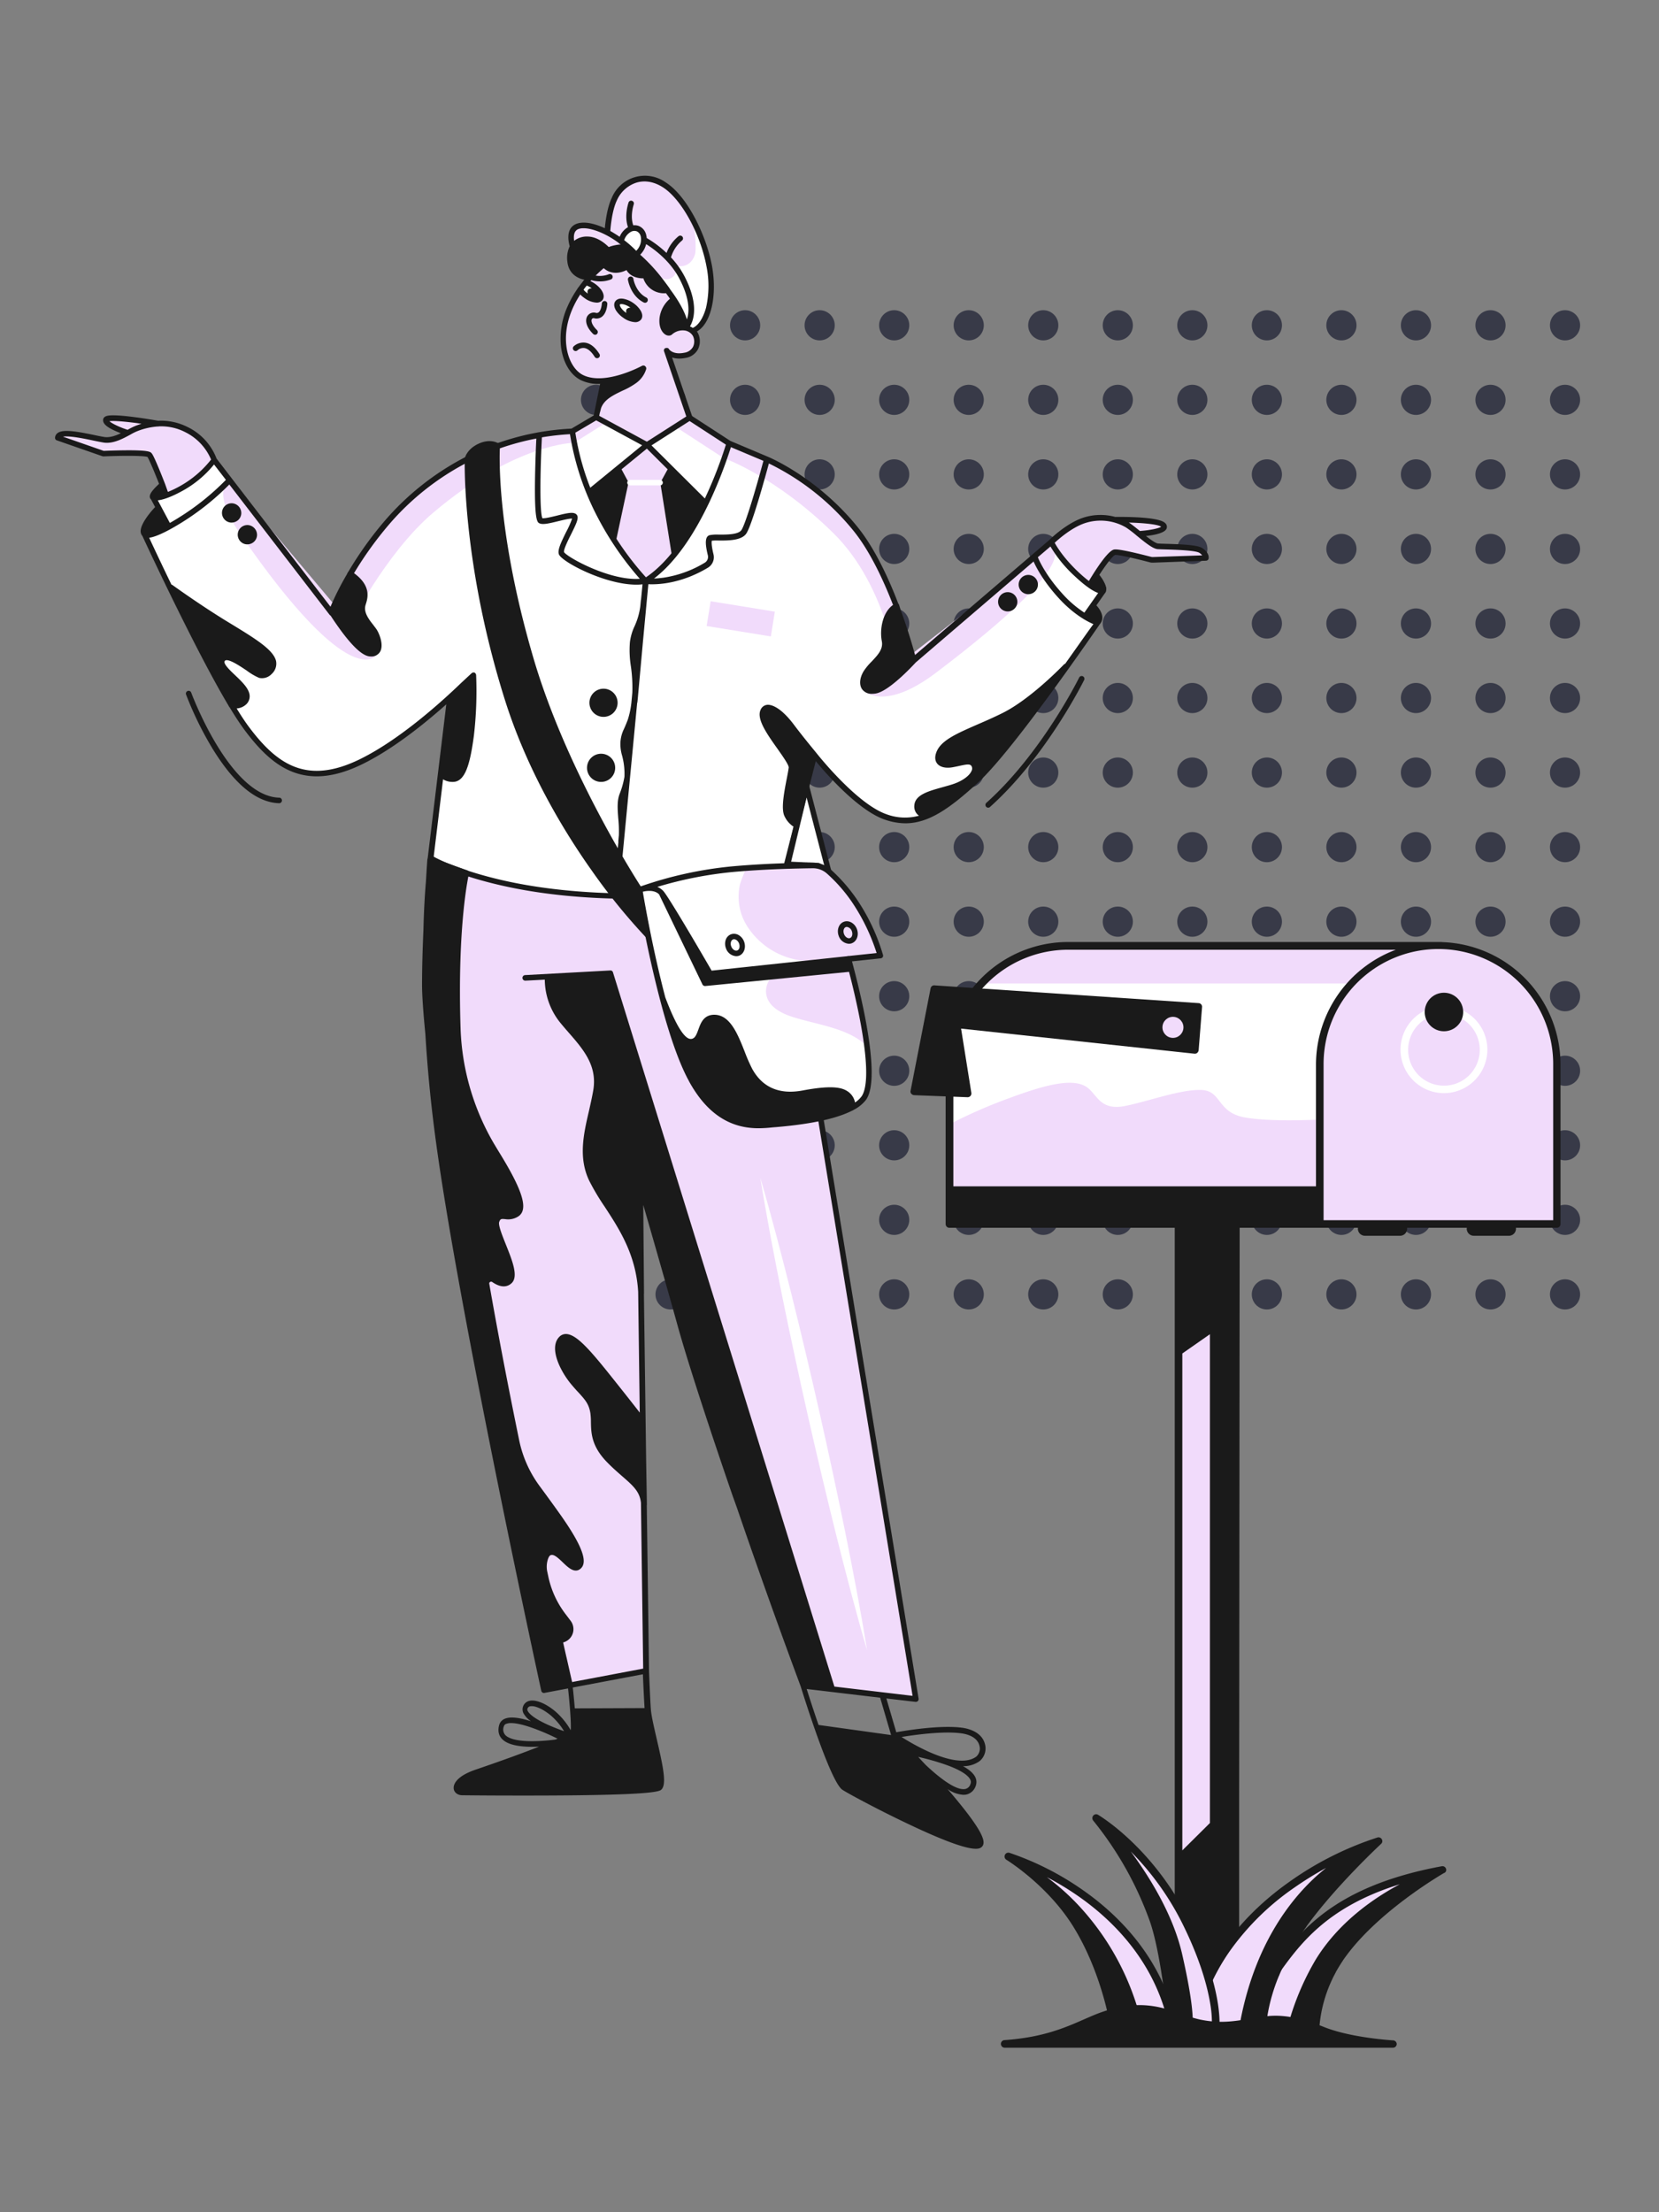 <?xml version="1.0" encoding="iso-8859-1" ?>
              <svg
                version="1.1"
                xmlns="http://www.w3.org/2000/svg"
                xmlns:xlink="http://www.w3.org/1999/xlink"
                viewBox="0 0 331.5 442"
                width="331.5"
                height="442"
              >
                <rect x="0" y="0" width="331.5" height="442" fill="#808080" stroke="none"/>
                <g transform="translate(116.085 61.98) scale(0.603 0.603)" ><defs>
    <clipPath id="clipPath_1cqBYalvjIMBcobuMKuVb">
    <rect x="0" y="0" width="331.1" height="331.1" />
    </clipPath></defs>  <g>  <g>   <g>    <g>     <g>      <circle cx="326.1" cy="5" r="5" fill="#383A48"/>     </g>    </g>   </g>   <g>    <g>     <g>      <circle cx="326.1" cy="29.7" r="5" fill="#383A48"/>     </g>    </g>   </g>   <g>    <g>     <g>      <circle cx="326.1" cy="54.4" r="5" fill="#383A48"/>     </g>    </g>   </g>   <g>    <g>     <g>      <circle cx="326.1" cy="79.1" r="5" fill="#383A48"/>     </g>    </g>   </g>   <g>    <g>     <g>      <circle cx="326.1" cy="103.8" r="5" fill="#383A48"/>     </g>    </g>   </g>   <g>    <g>     <g>      <circle cx="326.1" cy="128.5" r="5" fill="#383A48"/>     </g>    </g>   </g>   <g>    <g>     <g>      <circle cx="326.1" cy="153.2" r="5" fill="#383A48"/>     </g>    </g>   </g>   <g>    <g>     <g>      <circle cx="326.1" cy="177.9" r="5" fill="#383A48"/>     </g>    </g>   </g>   <g>    <g>     <g>      <circle cx="326.1" cy="202.6" r="5" fill="#383A48"/>     </g>    </g>   </g>   <g>    <g>     <g>      <circle cx="326.1" cy="227.3" r="5" fill="#383A48"/>     </g>    </g>   </g>   <g>    <g>     <g>      <circle cx="326.1" cy="252" r="5" fill="#383A48"/>     </g>    </g>   </g>   <g>    <g>     <g>      <circle cx="326.1" cy="276.7" r="5" fill="#383A48"/>     </g>    </g>   </g>   <g>    <g>     <g>      <circle cx="326.1" cy="301.4" r="5" fill="#383A48"/>     </g>    </g>   </g>   <g>    <g>     <g>      <circle cx="326.1" cy="326.1" r="5" fill="#383A48"/>     </g>    </g>   </g>   <g>    <g>     <g>      <circle cx="301.4" cy="5" r="5" fill="#383A48"/>     </g>    </g>   </g>   <g>    <g>     <g>      <circle cx="301.4" cy="29.7" r="5" fill="#383A48"/>     </g>    </g>   </g>   <g>    <g>     <g>      <circle cx="301.4" cy="54.4" r="5" fill="#383A48"/>     </g>    </g>   </g>   <g>    <g>     <g>      <circle cx="301.4" cy="79.1" r="5" fill="#383A48"/>     </g>    </g>   </g>   <g>    <g>     <g>      <circle cx="301.4" cy="103.8" r="5" fill="#383A48"/>     </g>    </g>   </g>   <g>    <g>     <g>      <circle cx="301.4" cy="128.5" r="5" fill="#383A48"/>     </g>    </g>   </g>   <g>    <g>     <g>      <circle cx="301.4" cy="153.2" r="5" fill="#383A48"/>     </g>    </g>   </g>   <g>    <g>     <g>      <circle cx="301.4" cy="177.9" r="5" fill="#383A48"/>     </g>    </g>   </g>   <g>    <g>     <g>      <circle cx="301.4" cy="202.6" r="5" fill="#383A48"/>     </g>    </g>   </g>   <g>    <g>     <g>      <circle cx="301.4" cy="227.3" r="5" fill="#383A48"/>     </g>    </g>   </g>   <g>    <g>     <g>      <circle cx="301.4" cy="252" r="5" fill="#383A48"/>     </g>    </g>   </g>   <g>    <g>     <g>      <circle cx="301.4" cy="276.7" r="5" fill="#383A48"/>     </g>    </g>   </g>   <g>    <g>     <g>      <circle cx="301.4" cy="301.4" r="5" fill="#383A48"/>     </g>    </g>   </g>   <g>    <g>     <g>      <circle cx="301.4" cy="326.1" r="5" fill="#383A48"/>     </g>    </g>   </g>   <g>    <g>     <g>      <circle cx="276.7" cy="5" r="5" fill="#383A48"/>     </g>    </g>   </g>   <g>    <g>     <g>      <circle cx="276.7" cy="29.7" r="5" fill="#383A48"/>     </g>    </g>   </g>   <g>    <g>     <g>      <circle cx="276.7" cy="54.4" r="5" fill="#383A48"/>     </g>    </g>   </g>   <g>    <g>     <g>      <circle cx="276.7" cy="79.1" r="5" fill="#383A48"/>     </g>    </g>   </g>   <g>    <g>     <g>      <circle cx="276.7" cy="103.8" r="5" fill="#383A48"/>     </g>    </g>   </g>   <g>    <g>     <g>      <circle cx="276.7" cy="128.5" r="5" fill="#383A48"/>     </g>    </g>   </g>   <g>    <g>     <g>      <circle cx="276.7" cy="153.2" r="5" fill="#383A48"/>     </g>    </g>   </g>   <g>    <g>     <g>      <circle cx="276.7" cy="177.9" r="5" fill="#383A48"/>     </g>    </g>   </g>   <g>    <g>     <g>      <circle cx="276.7" cy="202.6" r="5" fill="#383A48"/>     </g>    </g>   </g>   <g>    <g>     <g>      <circle cx="276.7" cy="227.3" r="5" fill="#383A48"/>     </g>    </g>   </g>   <g>    <g>     <g>      <circle cx="276.7" cy="252" r="5" fill="#383A48"/>     </g>    </g>   </g>   <g>    <g>     <g>      <circle cx="276.7" cy="276.7" r="5" fill="#383A48"/>     </g>    </g>   </g>   <g>    <g>     <g>      <circle cx="276.7" cy="301.4" r="5" fill="#383A48"/>     </g>    </g>   </g>   <g>    <g>     <g>      <circle cx="276.7" cy="326.1" r="5" fill="#383A48"/>     </g>    </g>   </g>   <g>    <g>     <g>      <circle cx="252" cy="5" r="5" fill="#383A48"/>     </g>    </g>   </g>   <g>    <g>     <g>      <circle cx="252" cy="29.7" r="5" fill="#383A48"/>     </g>    </g>   </g>   <g>    <g>     <g>      <circle cx="252" cy="54.4" r="5" fill="#383A48"/>     </g>    </g>   </g>   <g>    <g>     <g>      <circle cx="252" cy="79.1" r="5" fill="#383A48"/>     </g>    </g>   </g>   <g>    <g>     <g>      <circle cx="252" cy="103.8" r="5" fill="#383A48"/>     </g>    </g>   </g>   <g>    <g>     <g>      <circle cx="252" cy="128.5" r="5" fill="#383A48"/>     </g>    </g>   </g>   <g>    <g>     <g>      <circle cx="252" cy="153.2" r="5" fill="#383A48"/>     </g>    </g>   </g>   <g>    <g>     <g>      <circle cx="252" cy="177.9" r="5" fill="#383A48"/>     </g>    </g>   </g>   <g>    <g>     <g>      <circle cx="252" cy="202.6" r="5" fill="#383A48"/>     </g>    </g>   </g>   <g>    <g>     <g>      <circle cx="252" cy="227.3" r="5" fill="#383A48"/>     </g>    </g>   </g>   <g>    <g>     <g>      <circle cx="252" cy="252" r="5" fill="#383A48"/>     </g>    </g>   </g>   <g>    <g>     <g>      <circle cx="252" cy="276.7" r="5" fill="#383A48"/>     </g>    </g>   </g>   <g>    <g>     <g>      <circle cx="252" cy="301.4" r="5" fill="#383A48"/>     </g>    </g>   </g>   <g>    <g>     <g>      <circle cx="252" cy="326.1" r="5" fill="#383A48"/>     </g>    </g>   </g>   <g>    <g>     <g>      <circle cx="227.3" cy="5" r="5" fill="#383A48"/>     </g>    </g>   </g>   <g>    <g>     <g>      <circle cx="227.3" cy="29.7" r="5" fill="#383A48"/>     </g>    </g>   </g>   <g>    <g>     <g>      <circle cx="227.3" cy="54.4" r="5" fill="#383A48"/>     </g>    </g>   </g>   <g>    <g>     <g>      <circle cx="227.3" cy="79.1" r="5" fill="#383A48"/>     </g>    </g>   </g>   <g>    <g>     <g>      <circle cx="227.3" cy="103.8" r="5" fill="#383A48"/>     </g>    </g>   </g>   <g>    <g>     <g>      <circle cx="227.3" cy="128.5" r="5" fill="#383A48"/>     </g>    </g>   </g>   <g>    <g>     <g>      <circle cx="227.3" cy="153.2" r="5" fill="#383A48"/>     </g>    </g>   </g>   <g>    <g>     <g>      <circle cx="227.3" cy="177.9" r="5" fill="#383A48"/>     </g>    </g>   </g>   <g>    <g>     <g>      <circle cx="227.3" cy="202.6" r="5" fill="#383A48"/>     </g>    </g>   </g>   <g>    <g>     <g>      <circle cx="227.3" cy="227.3" r="5" fill="#383A48"/>     </g>    </g>   </g>   <g>    <g>     <g>      <circle cx="227.3" cy="252" r="5" fill="#383A48"/>     </g>    </g>   </g>   <g>    <g>     <g>      <circle cx="227.3" cy="276.7" r="5" fill="#383A48"/>     </g>    </g>   </g>   <g>    <g>     <g>      <circle cx="227.3" cy="301.4" r="5" fill="#383A48"/>     </g>    </g>   </g>   <g>    <g>     <g>      <circle cx="227.3" cy="326.1" r="5" fill="#383A48"/>     </g>    </g>   </g>   <g>    <g>     <g>      <circle cx="202.6" cy="5" r="5" fill="#383A48"/>     </g>    </g>   </g>   <g>    <g>     <g>      <circle cx="202.6" cy="29.7" r="5" fill="#383A48"/>     </g>    </g>   </g>   <g>    <g>     <g>      <circle cx="202.6" cy="54.4" r="5" fill="#383A48"/>     </g>    </g>   </g>   <g>    <g>     <g>      <circle cx="202.6" cy="79.1" r="5" fill="#383A48"/>     </g>    </g>   </g>   <g>    <g>     <g>      <circle cx="202.6" cy="103.8" r="5" fill="#383A48"/>     </g>    </g>   </g>   <g>    <g>     <g>      <circle cx="202.6" cy="128.5" r="5" fill="#383A48"/>     </g>    </g>   </g>   <g>    <g>     <g>      <circle cx="202.6" cy="153.2" r="5" fill="#383A48"/>     </g>    </g>   </g>   <g>    <g>     <g>      <circle cx="202.6" cy="177.9" r="5" fill="#383A48"/>     </g>    </g>   </g>   <g>    <g>     <g>      <circle cx="202.6" cy="202.6" r="5" fill="#383A48"/>     </g>    </g>   </g>   <g>    <g>     <g>      <circle cx="202.6" cy="227.3" r="5" fill="#383A48"/>     </g>    </g>   </g>   <g>    <g>     <g>      <circle cx="202.6" cy="252" r="5" fill="#383A48"/>     </g>    </g>   </g>   <g>    <g>     <g>      <circle cx="202.6" cy="276.7" r="5" fill="#383A48"/>     </g>    </g>   </g>   <g>    <g>     <g>      <circle cx="202.6" cy="301.4" r="5" fill="#383A48"/>     </g>    </g>   </g>   <g>    <g>     <g>      <circle cx="202.6" cy="326.1" r="5" fill="#383A48"/>     </g>    </g>   </g>   <g>    <g>     <g>      <circle cx="177.9" cy="5" r="5" fill="#383A48"/>     </g>    </g>   </g>   <g>    <g>     <g>      <circle cx="177.9" cy="29.7" r="5" fill="#383A48"/>     </g>    </g>   </g>   <g>    <g>     <g>      <circle cx="177.9" cy="54.4" r="5" fill="#383A48"/>     </g>    </g>   </g>   <g>    <g>     <g>      <circle cx="177.9" cy="79.1" r="5" fill="#383A48"/>     </g>    </g>   </g>   <g>    <g>     <g>      <circle cx="177.9" cy="103.8" r="5" fill="#383A48"/>     </g>    </g>   </g>   <g>    <g>     <g>      <circle cx="177.9" cy="128.5" r="5" fill="#383A48"/>     </g>    </g>   </g>   <g>    <g>     <g>      <circle cx="177.9" cy="153.2" r="5" fill="#383A48"/>     </g>    </g>   </g>   <g>    <g>     <g>      <circle cx="177.9" cy="177.9" r="5" fill="#383A48"/>     </g>    </g>   </g>   <g>    <g>     <g>      <circle cx="177.9" cy="202.6" r="5" fill="#383A48"/>     </g>    </g>   </g>   <g>    <g>     <g>      <circle cx="177.9" cy="227.3" r="5" fill="#383A48"/>     </g>    </g>   </g>   <g>    <g>     <g>      <circle cx="177.9" cy="252" r="5" fill="#383A48"/>     </g>    </g>   </g>   <g>    <g>     <g>      <circle cx="177.9" cy="276.7" r="5" fill="#383A48"/>     </g>    </g>   </g>   <g>    <g>     <g>      <circle cx="177.9" cy="301.4" r="5" fill="#383A48"/>     </g>    </g>   </g>   <g>    <g>     <g>      <circle cx="177.9" cy="326.1" r="5" fill="#383A48"/>     </g>    </g>   </g>   <g>    <g>     <g>      <circle cx="153.2" cy="5" r="5" fill="#383A48"/>     </g>    </g>   </g>   <g>    <g>     <g>      <circle cx="153.2" cy="29.7" r="5" fill="#383A48"/>     </g>    </g>   </g>   <g>    <g>     <g>      <circle cx="153.2" cy="54.4" r="5" fill="#383A48"/>     </g>    </g>   </g>   <g>    <g>     <g>      <circle cx="153.2" cy="79.1" r="5" fill="#383A48"/>     </g>    </g>   </g>   <g>    <g>     <g>      <circle cx="153.2" cy="103.8" r="5" fill="#383A48"/>     </g>    </g>   </g>   <g>    <g>     <g>      <circle cx="153.2" cy="128.5" r="5" fill="#383A48"/>     </g>    </g>   </g>   <g>    <g>     <g>      <circle cx="153.2" cy="153.2" r="5" fill="#383A48"/>     </g>    </g>   </g>   <g>    <g>     <g>      <circle cx="153.2" cy="177.9" r="5" fill="#383A48"/>     </g>    </g>   </g>   <g>    <g>     <g>      <circle cx="153.2" cy="202.6" r="5" fill="#383A48"/>     </g>    </g>   </g>   <g>    <g>     <g>      <circle cx="153.2" cy="227.3" r="5" fill="#383A48"/>     </g>    </g>   </g>   <g>    <g>     <g>      <circle cx="153.2" cy="252" r="5" fill="#383A48"/>     </g>    </g>   </g>   <g>    <g>     <g>      <circle cx="153.2" cy="276.7" r="5" fill="#383A48"/>     </g>    </g>   </g>   <g>    <g>     <g>      <circle cx="153.2" cy="301.4" r="5" fill="#383A48"/>     </g>    </g>   </g>   <g>    <g>     <g>      <circle cx="153.2" cy="326.1" r="5" fill="#383A48"/>     </g>    </g>   </g>   <g>    <g>     <g>      <circle cx="128.5" cy="5" r="5" fill="#383A48"/>     </g>    </g>   </g>   <g>    <g>     <g>      <circle cx="128.5" cy="29.7" r="5" fill="#383A48"/>     </g>    </g>   </g>   <g>    <g>     <g>      <circle cx="128.5" cy="54.4" r="5" fill="#383A48"/>     </g>    </g>   </g>   <g>    <g>     <g>      <circle cx="128.5" cy="79.1" r="5" fill="#383A48"/>     </g>    </g>   </g>   <g>    <g>     <g>      <circle cx="128.5" cy="103.8" r="5" fill="#383A48"/>     </g>    </g>   </g>   <g>    <g>     <g>      <circle cx="128.5" cy="128.5" r="5" fill="#383A48"/>     </g>    </g>   </g>   <g>    <g>     <g>      <circle cx="128.5" cy="153.2" r="5" fill="#383A48"/>     </g>    </g>   </g>   <g>    <g>     <g>      <circle cx="128.5" cy="177.9" r="5" fill="#383A48"/>     </g>    </g>   </g>   <g>    <g>     <g>      <circle cx="128.5" cy="202.6" r="5" fill="#383A48"/>     </g>    </g>   </g>   <g>    <g>     <g>      <circle cx="128.5" cy="227.3" r="5" fill="#383A48"/>     </g>    </g>   </g>   <g>    <g>     <g>      <circle cx="128.5" cy="252" r="5" fill="#383A48"/>     </g>    </g>   </g>   <g>    <g>     <g>      <circle cx="128.5" cy="276.7" r="5" fill="#383A48"/>     </g>    </g>   </g>   <g>    <g>     <g>      <circle cx="128.5" cy="301.4" r="5" fill="#383A48"/>     </g>    </g>   </g>   <g>    <g>     <g>      <circle cx="128.5" cy="326.1" r="5" fill="#383A48"/>     </g>    </g>   </g>   <g>    <g>     <g>      <circle cx="103.8" cy="5" r="5" fill="#383A48"/>     </g>    </g>   </g>   <g>    <g>     <g>      <circle cx="103.8" cy="29.7" r="5" fill="#383A48"/>     </g>    </g>   </g>   <g>    <g>     <g>      <circle cx="103.8" cy="54.4" r="5" fill="#383A48"/>     </g>    </g>   </g>   <g>    <g>     <g>      <circle cx="103.8" cy="79.1" r="5" fill="#383A48"/>     </g>    </g>   </g>   <g>    <g>     <g>      <circle cx="103.8" cy="103.8" r="5" fill="#383A48"/>     </g>    </g>   </g>   <g>    <g>     <g>      <circle cx="103.8" cy="128.5" r="5" fill="#383A48"/>     </g>    </g>   </g>   <g>    <g>     <g>      <circle cx="103.8" cy="153.2" r="5" fill="#383A48"/>     </g>    </g>   </g>   <g>    <g>     <g>      <circle cx="103.8" cy="177.9" r="5" fill="#383A48"/>     </g>    </g>   </g>   <g>    <g>     <g>      <circle cx="103.8" cy="202.6" r="5" fill="#383A48"/>     </g>    </g>   </g>   <g>    <g>     <g>      <circle cx="103.8" cy="227.3" r="5" fill="#383A48"/>     </g>    </g>   </g>   <g>    <g>     <g>      <circle cx="103.8" cy="252" r="5" fill="#383A48"/>     </g>    </g>   </g>   <g>    <g>     <g>      <circle cx="103.8" cy="276.7" r="5" fill="#383A48"/>     </g>    </g>   </g>   <g>    <g>     <g>      <circle cx="103.8" cy="301.4" r="5" fill="#383A48"/>     </g>    </g>   </g>   <g>    <g>     <g>      <circle cx="103.8" cy="326.1" r="5" fill="#383A48"/>     </g>    </g>   </g>   <g>    <g>     <g>      <circle cx="79.1" cy="5" r="5" fill="#383A48"/>     </g>    </g>   </g>   <g>    <g>     <g>      <circle cx="79.1" cy="29.7" r="5" fill="#383A48"/>     </g>    </g>   </g>   <g>    <g>     <g>      <circle cx="79.1" cy="54.4" r="5" fill="#383A48"/>     </g>    </g>   </g>   <g>    <g>     <g>      <circle cx="79.1" cy="79.1" r="5" fill="#383A48"/>     </g>    </g>   </g>   <g>    <g>     <g>      <circle cx="79.1" cy="103.8" r="5" fill="#383A48"/>     </g>    </g>   </g>   <g>    <g>     <g>      <circle cx="79.1" cy="128.5" r="5" fill="#383A48"/>     </g>    </g>   </g>   <g>    <g>     <g>      <circle cx="79.1" cy="153.2" r="5" fill="#383A48"/>     </g>    </g>   </g>   <g>    <g>     <g>      <circle cx="79.1" cy="177.9" r="5" fill="#383A48"/>     </g>    </g>   </g>   <g>    <g>     <g>      <circle cx="79.1" cy="202.6" r="5" fill="#383A48"/>     </g>    </g>   </g>   <g>    <g>     <g>      <circle cx="79.1" cy="227.3" r="5" fill="#383A48"/>     </g>    </g>   </g>   <g>    <g>     <g>      <circle cx="79.1" cy="252" r="5" fill="#383A48"/>     </g>    </g>   </g>   <g>    <g>     <g>      <circle cx="79.1" cy="276.7" r="5" fill="#383A48"/>     </g>    </g>   </g>   <g>    <g>     <g>      <circle cx="79.1" cy="301.4" r="5" fill="#383A48"/>     </g>    </g>   </g>   <g>    <g>     <g>      <circle cx="79.1" cy="326.1" r="5" fill="#383A48"/>     </g>    </g>   </g>   <g>    <g>     <g>      <circle cx="54.4" cy="5" r="5" fill="#383A48"/>     </g>    </g>   </g>   <g>    <g>     <g>      <circle cx="54.4" cy="29.7" r="5" fill="#383A48"/>     </g>    </g>   </g>   <g>    <g>     <g>      <circle cx="54.4" cy="54.4" r="5" fill="#383A48"/>     </g>    </g>   </g>   <g>    <g>     <g>      <circle cx="54.4" cy="79.1" r="5" fill="#383A48"/>     </g>    </g>   </g>   <g>    <g>     <g>      <circle cx="54.4" cy="103.8" r="5" fill="#383A48"/>     </g>    </g>   </g>   <g>    <g>     <g>      <circle cx="54.4" cy="128.5" r="5" fill="#383A48"/>     </g>    </g>   </g>   <g>    <g>     <g>      <circle cx="54.4" cy="153.2" r="5" fill="#383A48"/>     </g>    </g>   </g>   <g>    <g>     <g>      <circle cx="54.4" cy="177.9" r="5" fill="#383A48"/>     </g>    </g>   </g>   <g>    <g>     <g>      <circle cx="54.4" cy="202.6" r="5" fill="#383A48"/>     </g>    </g>   </g>   <g>    <g>     <g>      <circle cx="54.4" cy="227.3" r="5" fill="#383A48"/>     </g>    </g>   </g>   <g>    <g>     <g>      <circle cx="54.4" cy="252" r="5" fill="#383A48"/>     </g>    </g>   </g>   <g>    <g>     <g>      <circle cx="54.4" cy="276.7" r="5" fill="#383A48"/>     </g>    </g>   </g>   <g>    <g>     <g>      <circle cx="54.4" cy="301.4" r="5" fill="#383A48"/>     </g>    </g>   </g>   <g>    <g>     <g>      <circle cx="54.4" cy="326.1" r="5" fill="#383A48"/>     </g>    </g>   </g>   <g>    <g>     <g>      <circle cx="29.7" cy="5" r="5" fill="#383A48"/>     </g>    </g>   </g>   <g>    <g>     <g>      <circle cx="29.7" cy="29.7" r="5" fill="#383A48"/>     </g>    </g>   </g>   <g>    <g>     <g>      <circle cx="29.7" cy="54.4" r="5" fill="#383A48"/>     </g>    </g>   </g>   <g>    <g>     <g>      <circle cx="29.7" cy="79.1" r="5" fill="#383A48"/>     </g>    </g>   </g>   <g>    <g>     <g>      <circle cx="29.7" cy="103.8" r="5" fill="#383A48"/>     </g>    </g>   </g>   <g>    <g>     <g>      <circle cx="29.7" cy="128.5" r="5" fill="#383A48"/>     </g>    </g>   </g>   <g>    <g>     <g>      <circle cx="29.7" cy="153.2" r="5" fill="#383A48"/>     </g>    </g>   </g>   <g>    <g>     <g>      <circle cx="29.7" cy="177.9" r="5" fill="#383A48"/>     </g>    </g>   </g>   <g>    <g>     <g>      <circle cx="29.7" cy="202.6" r="5" fill="#383A48"/>     </g>    </g>   </g>   <g>    <g>     <g>      <circle cx="29.7" cy="227.3" r="5" fill="#383A48"/>     </g>    </g>   </g>   <g>    <g>     <g>      <circle cx="29.7" cy="252" r="5" fill="#383A48"/>     </g>    </g>   </g>   <g>    <g>     <g>      <circle cx="29.7" cy="276.7" r="5" fill="#383A48"/>     </g>    </g>   </g>   <g>    <g>     <g>      <circle cx="29.7" cy="301.4" r="5" fill="#383A48"/>     </g>    </g>   </g>   <g>    <g>     <g>      <circle cx="29.7" cy="326.1" r="5" fill="#383A48"/>     </g>    </g>   </g>   <g>    <g>     <g>      <circle cx="5" cy="5" r="5" fill="#383A48"/>     </g>    </g>   </g>   <g>    <g>     <g>      <circle cx="5" cy="29.7" r="5" fill="#383A48"/>     </g>    </g>   </g>   <g>    <g>     <g>      <circle cx="5" cy="54.4" r="5" fill="#383A48"/>     </g>    </g>   </g>   <g>    <g>     <g>      <circle cx="5" cy="79.1" r="5" fill="#383A48"/>     </g>    </g>   </g>   <g>    <g>     <g>      <circle cx="5" cy="103.8" r="5" fill="#383A48"/>     </g>    </g>   </g>   <g>    <g>     <g>      <circle cx="5" cy="128.5" r="5" fill="#383A48"/>     </g>    </g>   </g>   <g>    <g>     <g>      <circle cx="5" cy="153.2" r="5" fill="#383A48"/>     </g>    </g>   </g>   <g>    <g>     <g>      <circle cx="5" cy="177.9" r="5" fill="#383A48"/>     </g>    </g>   </g>   <g>    <g>     <g>      <circle cx="5" cy="202.6" r="5" fill="#383A48"/>     </g>    </g>   </g>   <g>    <g>     <g>      <circle cx="5" cy="227.3" r="5" fill="#383A48"/>     </g>    </g>   </g>   <g>    <g>     <g>      <circle cx="5" cy="252" r="5" fill="#383A48"/>     </g>    </g>   </g>   <g>    <g>     <g>      <circle cx="5" cy="276.7" r="5" fill="#383A48"/>     </g>    </g>   </g>   <g>    <g>     <g>      <circle cx="5" cy="301.4" r="5" fill="#383A48"/>     </g>    </g>   </g>   <g>    <g>     <g>      <circle cx="5" cy="326.1" r="5" fill="#383A48"/>     </g>    </g>   </g>  </g> </g> </g><g transform="translate(11 35.128) scale(0.426 0.426)" ><defs>
    <clipPath id="clipPath_GAxbp4olMj5EM7sny5jes">
    <rect x="0" y="0" width="541.127" height="784.62" />
    </clipPath></defs><title>postman</title><g id="Layer_2GAxbp4olMj5EM7sny5jes" data-name="Layer 2"><g id="postmanGAxbp4olMj5EM7sny5jes"><path d="M253.352,44.346c-1.173.7-14.861,14.6-14.861,27.812S241.272,94.885,249.4,95.8l8.126.912-3.259,15.775L277.471,125.7l20.163-12.081L287.205,82.978s5.779,2.086,9.256.7,5.345-6.736,3.259-10-10-2.086-10-2.086l.218-13.906-12.3-13.472s-15.557-6.735-16.469-6.474-5.563,1.607-5.563,1.607Z" fill="rgb(241,219,251)"/><path d="M74.053,132.909S69.664,121.524,61.972,119a78.169,78.169,0,0,0-15.992-3.259s-19.946-4.389-20.859-1.868c-.912,2.563,8.822,6.735,8.822,6.735s-5.78,3.259-7.648,3c-1.869-.218-22.25-5.345-23.206-2.3-.913,3,19.729,9.038,19.729,9.038s20.424-.912,21.337.218c.913,1.173,7.17,19.033,7.866,19.033s10.212-3.954,13.471-6.735C68.708,140.123,74.053,132.909,74.053,132.909Z" fill="rgb(241,219,251)"/><path d="M466.939,171.672s6.736,10.69,10.69,14.384a41.665,41.665,0,0,0,7.866,5.78s10.429-15.558,12.515-15.3c2.086.217,17.165,3.955,17.165,3.955l23.9-1.391s-.913-4.389-5.084-5.084-16.948-.7-16.948-.7l-8.126-5.345s12.3-1.608,11.124-3.693-13.688-2.564-19.729-2.782c0,0-11.385-2.781-15.079-.912C481.584,162.372,466.939,171.672,466.939,171.672Z" fill="rgb(241,219,251)"/><path d="M105.124,294.262h0c-10.6-.305-21.163-9.039-31.462-25.944a159.363,159.363,0,0,1-12.211-25.03,1.292,1.292,0,1,1,2.433-.869c.174.478,18.078,48.583,41.24,49.235a1.3,1.3,0,0,1,0,2.608Z" fill="#1a1a1a"/><path d="M437.693,296.347a1.232,1.232,0,0,1-.956-.434,1.3,1.3,0,0,1,.087-1.825c25.943-23.206,43.369-58.405,43.543-58.753a1.3,1.3,0,0,1,2.347,1.13c-.174.348-17.817,35.982-44.152,59.535A1.114,1.114,0,0,1,437.693,296.347Z" fill="#1a1a1a"/><path d="M275.6,1.194c5.084-.3,14.992,4.041,20.25,13.124s11.734,24.9,11.907,35.416-3.563,21.033-8.213,22.9l-5.562-3.259S293.81,58.686,279.47,43.39c-14.384-15.3-14.993-8.648-14.993-8.648l-8.517-.608s-13.906-.783-13.472-1.391c.478-.608-2.781-9.126,4.172-9.43a24.1,24.1,0,0,1,12.689,3.39s-.912-13.6,4.954-19.642S275.6,1.194,275.6,1.194Z" fill="rgb(241,219,251)"/><path d="M268.823,25.66a6.1,6.1,0,0,1,4.65-.739,4.8,4.8,0,0,1,2.824,4,12.508,12.508,0,0,1-.652,5.041,4.166,4.166,0,0,1-1.39,2.52A3.115,3.115,0,0,1,270.648,36C267.3,33.221,263.608,28.4,268.823,25.66Z" fill="#fff"/><path d="M252.44,51.6a10.288,10.288,0,0,0-3.433-1.651l-2.651,3.65a10.416,10.416,0,0,0,2.781,2.738c2.782,1.912,5.736,2.433,6.649,1.13S255.221,53.515,252.44,51.6Z" fill="#fff"/><path d="M253.179,50.56a13.193,13.193,0,0,0-3.868-1.869,1.308,1.308,0,1,0-.695,2.521,10.312,10.312,0,0,1,3.042,1.477c.043.044.087.044.13.087a2.121,2.121,0,0,0-1.782.7,1.944,1.944,0,0,0-.087,1.781.042.042,0,0,1-.043-.043,9.451,9.451,0,0,1-2.477-2.434,1.314,1.314,0,0,0-2.173,1.478,11.744,11.744,0,0,0,3.129,3.085,10.425,10.425,0,0,0,5.606,2.13,3.392,3.392,0,0,0,2.868-1.261C258.22,56.253,256.7,53.037,253.179,50.56Z" fill="#1a1a1a"/><path d="M300.024,20.184c3.477,7.822,6.3,14.6,7.605,23.032,1.3,8.474.652,17.426-3.3,25.031a8.7,8.7,0,0,1-2.346,3.085,3.576,3.576,0,0,1-3.694.478,6.071,6.071,0,0,1-1.825-1.955c-4.606-7.04-9.213-14.124-12.081-21.989a4.744,4.744,0,0,0,6.866-5.65c6.866,1.391,9-4.649,9.126-6.518.391-7.127-.695-12.124-2.26-18.382Z" fill="#fff"/><path d="M316.711,126.13s27.2,8.822,45.151,25.031c17.948,16.252,35.721,50.1,40.067,74.049l1.39,1.564L467.2,171.889s2,5.737,10.82,14.21c3.651,3.52,13.124,9.43,13.124,9.43s-4.085,6.215-7.127,10.343c-1.781,2.434,4.476,3.085,4.476,3.085l-25.682,37.59s-27.378,35.112-34.331,40.675-25.378,19.946-40.674,12.689-32.158-28.768-32.158-28.768l-12.428,54.1-2.434,6.431,17.6,109.509L403.71,714.4l-16.382-2.173-36.677-4.128-31.984-89.563s-18.556-53.495-25.987-80.394-19.772-69.269-19.772-69.269l1.564,61.838,2.477,170.435L241.1,707.268l-12.081,2.477L210.2,619.53,186.387,496.158s-13.3-92.778-13.3-116.592S175.87,319.9,175.87,319.9l9.6-74.832s-38.328,33.722-57.84,34.635c-19.468.912-28.464-4.042-50.713-40.805a439.071,439.071,0,0,1-34.33-70.53,48.517,48.517,0,0,0,11.3-3.824l-6.736-13.3,16.253-7.171,11.038-10.69,56.015,71.746s7.431-21.337,29.984-47.628,57.84-36.807,82.263-37.111l11.429-7.127,23.2,12.689,20.425-12.08Z" fill="#fff"/><path d="M277.688,126.217l-27.16,22.163s7.17,18.077,11.82,23.422,14.6,18.165,14.6,18.165,10.212-7.257,16.687-16.991a192.092,192.092,0,0,0,11.3-19.642Z" fill="#1a1a1a"/><path d="M340.873,331.721s-8.3.869-25.509,3.129C224.976,346.583,175.87,319.9,175.87,319.9s-2.781,35.894-2.781,59.665c0,23.814,13.3,116.592,13.3,116.592L210.2,619.53l18.86,90.3,12.08-2.477,35.852-6.127-2.477-170.435-1.565-61.838s12.385,42.37,19.773,69.269c7.431,26.9,25.986,80.394,25.986,80.394l31.984,89.563,36.677,4.128,16.383,2.173L358.429,441.273Z" fill="rgb(241,219,251)"/><path d="M330.791,469.868c5.3,18.208,10.082,36.546,14.688,54.928q6.844,27.573,13.124,55.32,6.258,27.7,11.95,55.58c3.738,18.556,7.345,37.2,10.343,55.928-5.3-18.208-10.082-36.547-14.688-54.929q-6.845-27.573-13.124-55.319-6.258-27.7-11.95-55.581C337.4,507.2,333.833,488.6,330.791,469.868Z" fill="#fff"/><path d="M81.831,142.687s-9.343,4.432,5.128,25.422c52.234,75.83,63.837,56.579,63.837,56.579Z" fill="rgb(241,219,251)"/><path d="M379.505,241.636s9.517,9.734,33.635-8.517c73.4-55.58,53.5-59.144,53.5-59.144Z" fill="rgb(241,219,251)"/><path d="M316.19,125.522l-2.564,6.866s24.292,8.43,51.5,35.243c25.944,25.6,30.289,66.574,30.289,66.574l7.257-7.126s-11.3-42.37-27.377-61.708C359.255,146.076,332.486,130,316.19,125.522Z" fill="rgb(241,219,251)"/><polygon points="291.855 118.221 313.626 132.388 316.711 126.13 297.634 113.658 291.855 118.221" fill="rgb(241,219,251)"/><polygon points="243.445 125.218 258.22 115.918 254.265 112.528 242.662 119.786 243.445 125.218" fill="rgb(241,219,251)"/><path d="M137.5,211.956s17.469-34.982,39.892-53.973c38.5-32.635,66.01-32.765,66.01-32.765l-.782-4.781s-38.85.218-65.575,21.946c-8.344,6.822-41.762,39.892-47.324,61.838Z" fill="rgb(241,219,251)"/><polygon points="283.902 143.947 288.465 135.604 277.775 124.392 264.695 135.777 268.997 143.773 262.609 173.628 276.819 191.923 289.638 180.146 283.902 143.947" fill="rgb(241,219,251)"/><polygon points="352.432 286.179 362.862 326.202 357.995 323.594 343.611 322.899 352.432 286.179" fill="#fff"/><path d="M362.862,327.505a1,1,0,0,1-.609-.173l-4.606-2.477-14.123-.7a1.294,1.294,0,0,1-1.217-1.608l8.822-36.72a1.3,1.3,0,0,1,1.26-1,1.267,1.267,0,0,1,1.26.956l10.43,40.066a1.24,1.24,0,0,1-.478,1.347A.894.894,0,0,1,362.862,327.505Zm-17.6-5.823,12.82.609a.954.954,0,0,1,.565.174l2.216,1.216-8.344-32.114Z" fill="#1a1a1a"/><path d="M491.535,196.051a1.284,1.284,0,0,1-1.043-2.042c.174-.826-1.477-3.694-2.26-4.52a1.344,1.344,0,0,1-.478-1.477,1.3,1.3,0,0,1,1.652-.826c1.086.348,3,3.737,3.433,5.258a3.343,3.343,0,0,1-.261,3.085A1.3,1.3,0,0,1,491.535,196.051Z" fill="#1a1a1a"/><path d="M279.426,356.056l-3.954-21.424a1.573,1.573,0,0,0-.174-.478c-.348-.521-34.9-53.407-50.887-107.9-9.561-32.5-13.3-57.84-14.775-73.354-1.608-16.817-.956-26.03-.956-26.16a1.286,1.286,0,0,0-.522-1.13c-.13-.087-3.694-2.608-9.43,0-5.649,2.564-6.518,6.779-6.562,7v.217c0,.478-1.39,48.845,18.86,113.03,10.6,33.591,28.029,62.1,40.762,80.046a281.949,281.949,0,0,0,25.422,31.331,1.325,1.325,0,0,0,.912.392,1.532,1.532,0,0,0,.609-.131A1.339,1.339,0,0,0,279.426,356.056Z" fill="#1a1a1a"/><path d="M426.09,759.328a9.768,9.768,0,0,0,1.13-.087,6,6,0,0,0,4.563-3.911,5.167,5.167,0,0,0-.087-4.171c-.826-1.826-2.781-3.607-5.823-5.259a12.941,12.941,0,0,0,7.822-2.39,7.736,7.736,0,0,0,2.477-8c-1.521-5.823-8.039-7.3-10.777-7.648-10.169-1.347-26.291,1.3-30.81,2.13l-4.65-15.862,13.645,1.608h.174a1.347,1.347,0,0,0,.956-.391,1.329,1.329,0,0,0,.348-1.13L342.307,331.5a1.3,1.3,0,0,0-2.564.392l62.49,381.022-36.677-4.345-103.86-335c0-.044-.043-.087-.043-.13s0-.044-.044-.087-.043-.087-.087-.131a.909.909,0,0,0-.174-.217h0a.6.6,0,0,0-.173-.13h0a.33.33,0,0,0-.174-.087h0a.261.261,0,0,0-.174-.044h-.044c-.043,0-.13-.043-.173-.043h-.218L220.5,374.873a1.3,1.3,0,0,0,.087,2.607h.086l9.039-.478a32.55,32.55,0,0,0,7.518,20.511c1.13,1.391,2.347,2.781,3.52,4.129,7,8,13.6,15.6,11.733,27.073-.565,3.346-1.347,6.735-2.086,10.038-2.477,10.647-5,21.685.131,32.5a109.33,109.33,0,0,0,7.257,12.211c6.909,10.56,14.732,22.554,15.731,39.98l.739,56.623c-2.955-3.824-8.474-10.82-14.775-18.686-9.517-11.863-15.166-17.9-19.6-18.165a4.292,4.292,0,0,0-3.3,1.261c-5.258,5.258.7,16.643,5.737,22.553,1.173,1.391,2.216,2.564,3.172,3.564,3.172,3.476,4.91,5.432,5.606,9.69a31.792,31.792,0,0,1,.26,4.216c.087,5.041.218,11.3,7.518,18.773,2.608,2.694,5.085,4.823,7.214,6.692,5.041,4.389,8.213,7.17,8.735,12.472l1.043,77.7-33.331,6.3c-.522-2.3-1.391-6.127-2.564-11.3-.522-2.173-1.043-4.607-1.651-7.257a6.723,6.723,0,0,0,2.3-1.13A6.447,6.447,0,0,0,243.1,682.5a6.527,6.527,0,0,0-1.26-4.78L239.4,674.5a43.96,43.96,0,0,1-7.909-16.948l-.565-2.651a11.29,11.29,0,0,1,.13-5.649c.478-1.651,1-2.086,1.217-2.216,1.434-.826,3.346.826,5.91,3.3,2.477,2.39,5.563,5.345,8.344,2.911,3.607-3.129.565-11.125-9.865-25.813-2.216-3.129-5.388-7.518-9.43-12.993a54.783,54.783,0,0,1-9.56-21.554c-5.519-26.9-10.212-51.539-13.993-73.224a.775.775,0,0,1,.391-.869.9.9,0,0,1,.956,0c4.607,3.216,7.518,2.086,9.126.565,3.346-3.129.261-10.734-2.694-18.121-1.608-4.042-3.651-9.039-3.129-10.56s1-1.521,2.825-1.347a8.723,8.723,0,0,0,6.3-1.391c4.563-3.259,2-11.863-8.909-29.593-.912-1.478-1.781-2.955-2.651-4.389a114.439,114.439,0,0,1-15.687-54.277c-1.565-49.062,3.867-72.137,3.954-72.4a1.284,1.284,0,0,0-.825-1.521L177.7,320.118a1.342,1.342,0,0,0-1.086-1.477,1.284,1.284,0,0,0-1.477,1.086v.087a1.315,1.315,0,0,0-.522.912c0,.131-.3,4.129-.652,10.3-.478,5.6-.956,13.254-1.173,22.684-.391,8.734-.652,17.9-.652,25.812,0,5.041.608,13.255,1.564,23.032.913,15.123,2.434,31.984,4.954,50.409,10.995,81.22,49.019,255.783,49.41,257.564a1.3,1.3,0,0,0,1.26,1.043.557.557,0,0,0,.261-.043l11.038-2.086c.695,6.344,1.564,16.252,1.26,19.6a34.351,34.351,0,0,0-7.214-8.821c-4.432-3.737-9.212-5.693-12.211-4.954a4.1,4.1,0,0,0-2.738,5.823,11.189,11.189,0,0,0,3.52,3.737c-5.736-1.825-9.777-2.216-12.254-1.173a4.42,4.42,0,0,0-2.651,2.911c-.913,3.216.13,5.3,1.217,6.475,2.3,2.521,7.17,3.781,14.427,3.781.956,0,2-.043,3.042-.087-7.17,2.825-16.948,6.432-29.593,10.734-10.473,3.563-10.6,7.865-10.43,9.082.3,1.825,1.912,3,4.172,3h1.043c11.472.13,21.293.13,29.42.13,8.169,0,14.644-.043,19.468-.087,41.109-.391,42.63-2,43.412-2.825,2.391-2.563.739-10.559-2.259-23.466-1.217-5.3-2.39-10.3-2.738-13.515-.3-3.042-.913-18.251-.913-18.642l-1.043-77.569a1.191,1.191,0,0,0,.044-.391l-.348-20.512-1.043-78.221c0-.086.044-.173.044-.3l-.348-41.457c4.259,14.732,11.125,38.589,15.9,55.841,7.344,26.639,25.813,79.959,25.987,80.481l1.955,5.432c16.253,47.5,29.55,82.74,30.028,84.131,2.347,7.561,14.167,44.933,19.556,48.41,2.65,1.738,16.513,9.212,30.245,15.731,16.557,7.909,27.377,11.907,32.288,11.907a6.282,6.282,0,0,0,1.39-.131,2.857,2.857,0,0,0,1.913-1.347c1.216-2.216.13-7.127-16.557-26.551A14.271,14.271,0,0,0,426.09,759.328Zm-191.424-25.9c-2.086.261-4.606.522-7.213.652-8.431.435-14.21-.565-16.3-2.824a3.94,3.94,0,0,1-.652-4,1.758,1.758,0,0,1,1.13-1.217,6.5,6.5,0,0,1,2.3-.348c2.39,0,6.605.783,13.949,3.781,2.955,1.173,5.693,2.477,7.822,3.52C235.405,733.124,235.057,733.3,234.666,733.428Zm-2.129-6.344c-8.17-3.52-10.256-5.954-10.821-7.083a1.271,1.271,0,0,1-.086-1.174,1.636,1.636,0,0,1,1.129-1,4.768,4.768,0,0,1,.826-.087c2.26,0,5.823,1.738,9.082,4.476a30.687,30.687,0,0,1,6.084,7.257C237.056,728.909,234.84,728.04,232.537,727.084Zm11.255-8.3c-.347-4.129-.739-8.126-.956-9.778l32.9-6.214c.131,3.476.522,11.95.783,15.861Zm114.333,7.778c-1.695-4.91-3.563-10.516-5.562-16.861l34.46,4.085,5.128,17.513Zm38.937,5.65c6.083-1,19.381-2.868,27.9-1.738,6.432.869,8.17,3.954,8.605,5.736a5.014,5.014,0,0,1-1.478,5.214c-5.388,4-15.253.913-22.6-2.433A104.9,104.9,0,0,1,397.062,732.212Zm7.822,9.343A114.534,114.534,0,0,1,416.1,744.64c9.952,3.259,12.559,6.171,13.211,7.605a2.35,2.35,0,0,1,.044,2.086,3.25,3.25,0,0,1-2.564,2.3,4.168,4.168,0,0,1-.739.044c-4.476,0-11.82-5.867-17.556-11.256C407.23,744.119,406.014,742.772,404.884,741.555Z" fill="#1a1a1a"/><circle cx="256.134" cy="277.661" r="5.302" fill="#1a1a1a"/><path d="M256.134,284.267a6.606,6.606,0,1,1,6.6-6.606A6.6,6.6,0,0,1,256.134,284.267Zm0-10.6a4,4,0,1,0,4,4A3.987,3.987,0,0,0,256.134,273.663Z" fill="#1a1a1a"/><circle cx="257.264" cy="247.155" r="5.302" fill="#1a1a1a"/><path d="M257.264,253.761a6.606,6.606,0,1,1,6.605-6.606A6.6,6.6,0,0,1,257.264,253.761Zm0-10.6a4,4,0,1,0,4,4A3.987,3.987,0,0,0,257.264,243.157Z" fill="#1a1a1a"/><path d="M446.862,195.269a4.52,4.52,0,1,0,4.52,4.519A4.543,4.543,0,0,0,446.862,195.269Z" fill="#1a1a1a"/><path d="M456.51,187.186a4.52,4.52,0,1,0,4.519,4.519A4.544,4.544,0,0,0,456.51,187.186Z" fill="#1a1a1a"/><rect x="315.651" y="192.387" width="11.777" height="30.507" transform="matrix(0.16, -0.987, 0.987, 0.16, 65.244, 491.92)" fill="rgb(241,219,251)"/><path d="M90.523,163.807a4.527,4.527,0,0,0-3.738,7.474,4.451,4.451,0,0,0,3.086,1.564h.347a4.588,4.588,0,0,0,2.955-1.086,4.45,4.45,0,0,0,1.565-3.085A4.62,4.62,0,0,0,90.523,163.807Z" fill="#1a1a1a"/><path d="M83.135,153.594a4.5,4.5,0,0,0-4.824,4.172,4.556,4.556,0,0,0,1.087,3.3,4.453,4.453,0,0,0,3.085,1.564h.348a4.592,4.592,0,0,0,2.955-1.086,4.453,4.453,0,0,0,1.564-3.086A4.6,4.6,0,0,0,83.135,153.594Z" fill="#1a1a1a"/><path d="M253.352,74.548a1.4,1.4,0,0,1-.912-.348c-3.52-3.433-3.781-6.475-2.868-8.213a3.6,3.6,0,0,1,4.041-1.738,1.451,1.451,0,0,0,1.347-.218c1.13-.869,1.478-3.346,1.521-4.128a1.284,1.284,0,0,1,2.564.13c0,.435-.261,4.346-2.564,6.084a4.167,4.167,0,0,1-3.52.7.967.967,0,0,0-1.173.391c-.478.869.043,2.868,2.39,5.128a1.3,1.3,0,0,1,.044,1.825A1.162,1.162,0,0,1,253.352,74.548Z" fill="#1a1a1a"/><ellipse cx="268.876" cy="63.116" rx="2.868" ry="6.084" transform="translate(62.97 247.183) rotate(-55.005)" fill="#fff"/><path d="M274.689,63.249a12.033,12.033,0,0,0-3.433-3.563,11.652,11.652,0,0,0-4.563-2c-2.39-.435-3.476.565-3.911,1.173s-.956,1.956.218,4.085a12.033,12.033,0,0,0,3.433,3.563,10.425,10.425,0,0,0,5.606,2.13,3.4,3.4,0,0,0,2.868-1.26C275.385,66.726,275.906,65.379,274.689,63.249ZM265.3,61.641c-.435-.738-.435-1.216-.348-1.3a1.1,1.1,0,0,1,.7-.174,3.783,3.783,0,0,1,.651.043,8.737,8.737,0,0,1,3.477,1.565c.043.043.087.043.13.087a2.117,2.117,0,0,0-1.781.7,1.94,1.94,0,0,0-.087,1.782.043.043,0,0,1-.044-.044A8.263,8.263,0,0,1,265.3,61.641Z" fill="#1a1a1a"/><path d="M276.775,59.555a1.53,1.53,0,0,1-.608-.13c-6.214-3.172-7.388-10.3-7.431-10.6a1.3,1.3,0,1,1,2.564-.391c0,.087,1.043,6.127,6.04,8.647a1.316,1.316,0,0,1-.565,2.477Z" fill="#1a1a1a"/><path d="M255.612,49.517a14.588,14.588,0,0,1-4.823-.826,1.292,1.292,0,1,1,.869-2.433,11.431,11.431,0,0,0,8.083-.087,1.313,1.313,0,0,1,1.086,2.39A13.943,13.943,0,0,1,255.612,49.517Z" fill="#1a1a1a"/><path d="M254.265,85.542a1.366,1.366,0,0,1-1.13-.608c-1.564-2.521-3.259-3.955-4.91-4.172a4.07,4.07,0,0,0-3.129,1.043,1.29,1.29,0,1,1-1.825-1.825,6.772,6.772,0,0,1,5.258-1.738c2.52.3,4.823,2.129,6.822,5.345a1.278,1.278,0,0,1-.434,1.781A1.613,1.613,0,0,1,254.265,85.542Z" fill="#1a1a1a"/><path d="M308.107,42.086c-2.651-14.167-11.516-32.635-21.771-39.067a16.815,16.815,0,0,0-25.205,7.344c-2.173,4.563-2.955,11.081-3.259,14.21-5.519-2.564-10.6-3.389-13.819-1.825-4.389,2.13-3.346,7.822-2.651,10.3a12.691,12.691,0,0,0-1.086,7.257c.608,5.65,4.78,7.822,8,8.431a50.565,50.565,0,0,0-7.822,12.3,36.668,36.668,0,0,0-3.173,19.121c.913,7.431,4.433,13.341,9.43,15.731a19.184,19.184,0,0,0,8.431,1.738h.478l-3.129,15.383a1.29,1.29,0,0,0,1,1.521c.087,0,.174.044.261.044a1.3,1.3,0,0,0,1.26-1.043l.478-2.39c.044-.087.044-.174.087-.217l.478-1.913c1.478-4.128,5.693-6.127,10.126-8.256a34.671,34.671,0,0,0,6.04-3.346,12.646,12.646,0,0,0,5.041-6.823v-.434a.258.258,0,0,0-.044-.174c0-.044,0-.044-.043-.087a.33.33,0,0,0-.087-.174V89.67h0a.6.6,0,0,0-.13-.173l-.044-.044-.13-.13-.044-.044-.043-.043c-.044-.044-.087-.044-.13-.087a.043.043,0,0,1-.044-.043c-.087-.044-.13-.044-.217-.087H276.3c-.043,0-.13-.044-.173-.044h-.305c-.087,0-.13.044-.217.044h-.043a.323.323,0,0,0-.174.087h-.044c-.173.086-17.165,9.343-27.551,4.389-4.128-1.956-7.17-7.214-7.952-13.689-1.478-12.3,5.041-25.856,17.513-36.5,3.563,3.216,7.952,2.3,10.69.912,1.738,3.086,5.388,3.911,7.909,3.868a10.152,10.152,0,0,0,10,7,2.9,2.9,0,0,0,.608-.043c.565.782,1.217,1.651,1.869,2.607a14.067,14.067,0,0,0-4.911,9.213c-.391,4.476,1.434,6.953,3.085,7.779a2.868,2.868,0,0,0,1.3.3,2.193,2.193,0,0,0,1.478-.522.042.042,0,0,0,.043-.043,7.511,7.511,0,0,1,6.214-1.782,5.382,5.382,0,0,1,3.564,2.521,5.868,5.868,0,0,1,.087,5,5.541,5.541,0,0,1-4.172,2.868c-5.171,1.043-7-1.477-7.127-1.651,0-.044-.043-.044-.043-.087-.044-.043-.044-.087-.087-.13l-.087-.087-.087-.087c-.044-.044-.087-.044-.131-.087a.149.149,0,0,1-.086-.044c-.044,0-.087-.043-.131-.043s-.087-.043-.13-.043h-.522a.16.16,0,0,0-.13.043h-.087c-.043,0-.087.043-.13.043s-.087.044-.131.044h0c-.043,0-.043.043-.087.043-.043.044-.087.044-.13.087l-.087.087-.087.087c-.043.044-.043.087-.087.13a.15.15,0,0,1-.043.087c0,.044-.044.087-.044.131s-.043.087-.043.13v.522a.161.161,0,0,0,.043.13c0,.043,0,.043.044.087l10.69,31.332a1.308,1.308,0,0,0,1.217.869,1.94,1.94,0,0,0,.434-.087,1.3,1.3,0,0,0,.826-1.651l-9.43-27.639a10.377,10.377,0,0,0,3.346.522,14.771,14.771,0,0,0,2.912-.3,7.948,7.948,0,0,0,6-4.3,8.562,8.562,0,0,0-.131-7.344,7.474,7.474,0,0,0-.478-.783C307.673,69.377,310.714,56.166,308.107,42.086ZM259.7,33.4c-1.477-1.478-5.215-4.78-9.734-4.911a9.546,9.546,0,0,0-6.475,2c-.3-2-.217-4.432,1.695-5.388,3.172-1.565,11.124.434,19.164,6.344a1.2,1.2,0,0,0,.695.522,1.3,1.3,0,0,0,.3.217A20.41,20.41,0,0,0,259.7,33.4ZM272.6,35.177a50.519,50.519,0,0,0-5.65-5c.044-.174.131-.347.174-.478a6.805,6.805,0,0,1,2.781-3.3,3.293,3.293,0,0,1,3-.347,3.415,3.415,0,0,1,1.825,2.433,7.161,7.161,0,0,1-.478,4.3A7.4,7.4,0,0,1,272.6,35.177ZM274.472,37a10.809,10.809,0,0,0,2.216-3.259,12.76,12.76,0,0,0,.565-1.7c3.129,1.955,11.168,7.518,15.731,16.426,5,9.691,4.476,15.775,3.39,18.9-1.608-5.259-5.3-10.734-7.866-14.124a1.278,1.278,0,0,0-.173-.347c-.131-.218-3.52-4.911-5.737-7.518A80.579,80.579,0,0,0,274.472,37Zm24.64,34.33a6.2,6.2,0,0,0-1.3-.695c1.695-2.825,4.3-10.169-2.477-23.336a40,40,0,0,0-6.431-9.039,16.42,16.42,0,0,1,5.127-7.866,1.3,1.3,0,1,0-1.564-2.085,18.551,18.551,0,0,0-5.649,7.865,50.479,50.479,0,0,0-9.3-7,6.7,6.7,0,0,0-.217-1.347,5.935,5.935,0,0,0-3.3-4.216,5.506,5.506,0,0,0-2.781-.391c-1.608-4.563.217-9.734.217-9.821a1.273,1.273,0,0,0-.782-1.651,1.241,1.241,0,0,0-1.651.782c-.087.261-2.13,6.127-.261,11.559-.044,0-.044.044-.087.044a9.28,9.28,0,0,0-3.824,4.476c-1.478-1-2.955-1.912-4.389-2.738.174-2.173.826-9.6,3.085-14.34a15.072,15.072,0,0,1,9.213-8.344c3.954-1.173,8.17-.435,12.254,2.129,8.648,5.389,17.731,21.772,20.6,37.329a46.178,46.178,0,0,1-.261,19.295C303.979,66.769,301.763,70.2,299.112,71.332Z" fill="#1a1a1a"/><path d="M283.772,142.6h-14.08a1.3,1.3,0,1,0,0,2.607h14.08a1.3,1.3,0,0,0,0-2.607Z" fill="#fff"/><path d="M538.163,174.627c-2.3-1.521-9.516-1.825-17.382-2.042-1.564-.044-2.781-.087-3.433-.131-1.043-.087-3.39-1.738-5.649-3.52,3.954-.434,8.865-1.39,9.69-3.52a2.345,2.345,0,0,0-.651-2.52c-2.825-2.955-18.556-2.955-23.293-2.912h-.174a26.088,26.088,0,0,0-15.6.565c-7.649,2.781-14.645,9.6-15.3,10.256l-62.968,53.929c-1-3.65-3.3-11.733-6.822-21.294l-.7-2.259a1.1,1.1,0,0,0-.347-.522c-4.65-12.167-11.125-26.117-19.208-36.068-18.773-23.119-41.283-32.549-42.022-32.853h0L316.8,124.348,298.33,112.355a1.413,1.413,0,0,0-1.435,0L277.6,124.7l-23.206-12.6a1.28,1.28,0,0,0-1.3.043l-10.864,6.432a121.135,121.135,0,0,0-51.018,13.993,126.585,126.585,0,0,0-36.459,29.115,168.213,168.213,0,0,0-17.165,23.988,1.2,1.2,0,0,0-.305.391l-.434.913a134.226,134.226,0,0,0-7.648,15.122L82.918,141.948c-.044-.043-.044-.087-.087-.13L75.748,132.6A27.17,27.17,0,0,0,62.189,117.83a27.693,27.693,0,0,0-13.862-2.955c-1-.174-5.91-1.043-11.038-1.695-11.994-1.564-13.341-.565-13.993-.087a1.68,1.68,0,0,0-.739,1.261c-.217,1.781,1.521,3.433,5.606,5.258.956.434,1.869.782,2.694,1.13-2.477,1.173-5.171,2.085-7.561,1.781-1.217-.174-2.955-.521-4.954-.956-8.17-1.695-14.6-2.824-17.165-.912A2.943,2.943,0,0,0,0,122.784a1.235,1.235,0,0,0,.869,1.3l21.337,7.431a1.868,1.868,0,0,0,.478.087c8.908-.392,18.9-.392,20.685.26.782,1.217,3.259,7.084,5.432,12.6-4.172,3.867-4.563,5.388-4.3,6.431a1.62,1.62,0,0,0,.521.869l1.912,3.607h0c-1.173,1.217-6.953,7.561-6.779,11.472a3.344,3.344,0,0,0,.826,2.086c.956,2.086,8.691,18.73,17.991,37.459,8.995,18.078,16.469,32.158,22.379,42.066l.305.565a.584.584,0,0,0,.26.3c2.608,4.346,4.954,7.866,6.91,10.516,7.952,10.691,14.949,16.774,22.727,19.773a31.231,31.231,0,0,0,11.169,2.042c6.475,0,13.558-1.868,21.293-5.649,14.384-7,29.2-18.947,39.5-28.116l-8.692,71.876a1.3,1.3,0,0,0,.609,1.261c.521.3,13.254,7.822,40.11,13.123,13.384,2.651,31.853,4.954,55.363,4.954a433.544,433.544,0,0,0,70.181-6.084h0a1.939,1.939,0,0,0,.218-.043c.043,0,.043-.043.086-.043s.087-.044.131-.087c.043,0,.043-.044.087-.044.043-.043.087-.043.13-.087.044,0,.044-.043.087-.043.043-.044.087-.087.087-.131l.043-.043a.323.323,0,0,0,.087-.174v-.043c.044-.087.044-.131.087-.218h0l14.688-57.535c4.954,6,19.86,23.031,32.245,27.377a30.106,30.106,0,0,0,9.777,1.782c10.951,0,20.859-6.953,34.2-19.208,7.084-6.518,18.86-20.989,34.939-43.021,11.646-15.949,21.467-30.289,22.076-31.158a4.608,4.608,0,0,0,1.173-3.216c-.087-2.347-1.782-4.563-2.781-5.606l4.171-5.954a1.4,1.4,0,0,0,.131-1.477c.261-.739.217-2.477-2.912-6.91,3.173-4.823,6.3-9,7.431-9.3,1.13-.174,7.779,1.217,16.209,3.433a4.969,4.969,0,0,0,1.608.174l24.77-.913a1.292,1.292,0,0,0,1.217-.956C541.118,179.32,541.64,176.974,538.163,174.627Zm-19.337-10.038c-1.087.782-5.346,1.651-9.6,1.955a.627.627,0,0,0-.3.087c-2-1.608-3.868-3.129-5.172-3.954l-.043-.044C510.786,162.807,517.478,163.5,518.826,164.589ZM317.016,127.26l15.253,6.431c-3.26,12.125-8.518,30.072-10.386,32.549-1.565,2.086-7,2.042-10.6,2.042a17.965,17.965,0,0,0-4.258.261c-2.043.609-2.3,3.433-.826,9.43a3.186,3.186,0,0,1-1.434,3.477,52.361,52.361,0,0,1-19.425,7.04c-1.695.217-3.172.347-4.389.391,9.473-7.214,18.3-19.469,26.291-36.5A210.9,210.9,0,0,0,317.016,127.26Zm-19.382-12.255,17.035,11.082a201.54,201.54,0,0,1-9.865,25.248l-25.03-24.9Zm5.954,38.807c-6.345,12.95-15.253,26.986-26.422,34.5a139.96,139.96,0,0,1-21.293-31.158c-1.434-2.825-2.694-5.606-3.824-8.344L277.6,127.955ZM253.83,114.7l21.555,11.69-24.336,19.9a120.2,120.2,0,0,1-7-25.813Zm-25.465,7.953a120.843,120.843,0,0,1,13.167-1.478,126.274,126.274,0,0,0,12.038,37.155,145.348,145.348,0,0,0,20.728,30.68c-14.21,1-34.243-10.256-35.547-12.515-.347-1.087,2.043-5.91,3.346-8.474,2.086-4.215,3.26-6.649,3-8.17a1.922,1.922,0,0,0-.869-1.3c-1.434-.956-4.172-.347-8.822.826-2.3.565-5.693,1.391-6.822,1.217C227.322,157.81,227.5,139.558,228.365,122.654ZM59.886,147.684a50.041,50.041,0,0,0,14.688-12.3l5.563,7.214a117.308,117.308,0,0,1-21.989,17.643c-1.565,1-3,1.825-4.3,2.564L48.2,152.2C50.369,151.986,54.063,150.9,59.886,147.684ZM25.512,115.092c1.13-.174,4.129-.217,11.69.739,1.13.13,2.26.3,3.346.478-1.086.3-1.955.652-2.564.869A31.821,31.821,0,0,0,34.247,119c-.087.044-.13.087-.217.131C30.249,117.917,26.6,116.135,25.512,115.092Zm7.475,13.645c-4.563.044-9.082.218-10.169.261L3.741,122.349c2.955-.521,10,.913,14.036,1.782,2.043.435,3.824.782,5.128,1,4.389.608,8.909-1.826,12.559-3.824a23.364,23.364,0,0,1,3.389-1.652,32.237,32.237,0,0,1,9.257-2.086,1.246,1.246,0,0,0,.564-.043,24.576,24.576,0,0,1,12.385,2.694,25.316,25.316,0,0,1,12.125,12.863,48.606,48.606,0,0,1-14.471,12.385,47.431,47.431,0,0,1-5.78,2.781l-1.347-3.78h0c-.826-2.086-4.911-12.646-6.214-14.254C44.807,129.476,44.112,128.651,32.987,128.737ZM473.805,228.86a1.243,1.243,0,0,0-.608.348c-.174.174-15.6,16.339-29.072,22.9-4.129,2.043-8.127,3.781-11.647,5.3-9.908,4.345-17.078,7.474-19.12,13.037-1,2.694-.305,4.345.478,5.3,1.347,1.608,3.954,2.217,7.17,1.652,1.173-.218,2.26-.435,3.216-.652,3.607-.782,5.041-1,5.692.174a2.294,2.294,0,0,1,0,2.129c-1,2.434-4.606,5-9.256,6.431-1.477.479-3,.87-4.476,1.3-6.518,1.825-12.732,3.52-13.123,8.431a5.221,5.221,0,0,0,2.172,4.91,24.919,24.919,0,0,1-15.253-.695c-14.079-4.911-32.548-28.333-32.722-28.551h0c-.044-.087-6.084-7.3-10.777-13.558-6.823-9-11.168-9.3-12.385-9.213a3.753,3.753,0,0,0-3.129,2.3c-2.086,4.259,3,11.429,7.909,18.339,2.26,3.216,5.388,7.605,5.258,8.821-.13,1-.434,2.695-.826,4.694-1.607,8.169-2.824,15.166-1,18.382a11.547,11.547,0,0,0,4.085,4.606l-6.475,25.422c-58.057,9.517-99.254,5.823-123.589,1.086-20.164-3.954-33.679-9.6-38.72-12.428L182,283.05a8.419,8.419,0,0,0,4.258,1.217h.348c5.779,0,8.083-8.344,9.864-21.772a181.006,181.006,0,0,0,1.043-28.29.394.394,0,0,0-.043-.217v-.043c0-.044-.044-.131-.044-.174s0-.044-.043-.087-.043-.087-.087-.174a.042.042,0,0,0-.043-.043c-.044-.044-.087-.131-.131-.174h0l-.043-.044-.131-.13-.043-.043a.327.327,0,0,0-.217-.087h-.044a.258.258,0,0,0-.174-.044h-.3a.387.387,0,0,0-.217.044h0c-.087,0-.13.043-.174.043a.042.042,0,0,0-.043.043c-.044.044-.087.044-.174.087a.043.043,0,0,0-.044.044c-.043.043-.13.087-.173.13l-4.781,4.433c-8.734,8.43-28.681,26.638-47.758,35.938-24.683,11.994-38.632,2.52-51.973-15.384-1.695-2.259-3.607-5.171-5.649-8.517a7.187,7.187,0,0,0,4.693-2.129,5.172,5.172,0,0,0,1.26-4.824c-.739-3-3.781-5.866-6.692-8.648-2.521-2.39-5.606-5.345-4.867-6.605a.808.808,0,0,1,.521-.391c1.956-.435,6.736,2.781,9.908,4.91a28.37,28.37,0,0,0,5.693,3.347,6.192,6.192,0,0,0,5.866-1.782,6.512,6.512,0,0,0,2.086-6.171C102.3,222.125,93.825,217,80.962,209.175c-12.776-7.779-25.769-17.166-25.9-17.252a1.613,1.613,0,0,0-.478-.218c-4.91-10.125-8.734-18.3-10.429-21.945,3.781-.522,9.778-3.781,14.732-6.823a120.862,120.862,0,0,0,22.858-18.164l47.019,61.1a1.352,1.352,0,0,0,.478.391c1.13,1.738,3.476,5.258,6.171,8.778,5.345,6.91,9.43,10.3,12.428,10.386h.217a4.688,4.688,0,0,0,4.433-2.259c1.738-3.086-.3-8.257-1.564-10.256-.435-.695-1.043-1.434-1.652-2.26-2.086-2.651-4.693-5.953-3.607-9.43l.087-.3c.913-2.825,2.695-8.6-5.519-14.558a169.007,169.007,0,0,1,16.514-22.945,122.771,122.771,0,0,1,35.721-28.507,118.62,118.62,0,0,1,33.287-11.689c-.174,3.172-.478,10.6-.609,18.077-.347,20.642,1.043,21.25,2.173,21.728,1.565.652,4.3.044,8.692-1.043,2.042-.478,5.258-1.3,6.518-1.216a41.969,41.969,0,0,1-2.738,6.17c-2.651,5.345-4.215,8.735-3.433,10.647,1.478,3.52,21.554,14.167,36.329,14.167a20.411,20.411,0,0,0,2.869-.174l-.7,7.214a1.03,1.03,0,0,0-.087.347l-.26,2.781a32.25,32.25,0,0,1-2.695,9.344,24.811,24.811,0,0,0-2.172,7.431,47.437,47.437,0,0,0,.434,11.211,69.667,69.667,0,0,1,.695,12.516l-.434,4.606a40.574,40.574,0,0,1-1.695,8.083c-.782,2.042-1.347,3.346-1.782,4.3a16.263,16.263,0,0,0-1.651,6,18.9,18.9,0,0,0,.739,6.431,32.967,32.967,0,0,1,1.13,10,39.594,39.594,0,0,1-2.173,7.822c-1.391,3.39-1.043,7.388-.739,11.6a59.623,59.623,0,0,1,.3,7.952l-.261,2.825a1.467,1.467,0,0,0,.044.435l-2.434,24.552A1.34,1.34,0,0,0,263,338.456h.13a1.35,1.35,0,0,0,1.3-1.173l8.039-84.087.565-5.867v-.043c.044-.131.087-.261.13-.435.044-.608.131-1.173.174-1.738l2.434-26.813,2.52-26.769c.478.044,1.087.044,1.825.044,4.868,0,14.819-1,26.118-7.779a5.727,5.727,0,0,0,2.607-6.3c-1.087-4.432-.869-5.953-.782-6.344a18.924,18.924,0,0,1,3.346-.087c4.345,0,10.342,0,12.689-3.086,2.607-3.433,8.952-26.464,10.734-33.07a116.865,116.865,0,0,1,39.631,31.506c7.909,9.734,14.3,23.727,18.6,34.852-4.65,3.215-6.388,10.994-5.259,16.991.739,3.781-1.955,6.562-4.78,9.56a27.885,27.885,0,0,0-3.737,4.52c-1.869,3.085-2.173,6.3-.782,8.387a5.44,5.44,0,0,0,4.78,2.216,11.016,11.016,0,0,0,1.608-.13c6.214-.956,17.339-12.95,18.816-14.558l55.276-47.367c1.043,2.346,4.3,8.952,11.734,17.121,6.909,7.6,13.428,11.038,16.339,12.255C485.017,212.955,480.063,220.082,473.805,228.86Zm9-23.988a51.443,51.443,0,0,1-10.255-8.821c-8.518-9.387-11.386-16.731-11.559-17.165l5.91-5.041a61.746,61.746,0,0,0,11.559,14.08c5.345,5,8.735,7,10.82,7.735ZM514.958,178.8a2.541,2.541,0,0,1-.826-.087c-6.909-1.782-15.557-3.868-17.426-3.433-3,.652-8.865,9.908-11.776,14.775-1.3-1-2.868-2.3-4.693-4-7-6.562-10.3-11.994-11.342-13.949,1.912-1.782,7.691-6.866,13.688-9.039a23.627,23.627,0,0,1,19.773,1.868,54.02,54.02,0,0,1,5,3.824c4.563,3.738,7.692,6.171,9.865,6.345.7.044,1.955.087,3.563.13,4.259.131,14.167.392,15.992,1.608a5.133,5.133,0,0,1,1.3,1.174Z" fill="#1a1a1a"/><path d="M274.907,333.111l10.907,56.363s12.994,36.633,14.384,36.633,26.9,13.906,26.9,13.906l40.371-1.868,7.431-1.869s7.866-2.564,7.17-16.687c-.695-14.167-9.517-52.408-9.517-52.408l14.167-2.086s-5.562-18.078-12.081-26.2a110.9,110.9,0,0,0-15.557-15.3s-31.332-.478-45.455,1.869C299.5,327.766,274.907,333.111,274.907,333.111Z" fill="rgb(241,219,251)"/><path d="M382.069,419.589c-.13-2.955-.652-7-1.347-11.516-8.821-8.43-22.858-9.778-34.852-13.6-5.3-1.695-11.124-4.78-12.211-10.255-.956-4.65,2.086-9.387,6.128-11.907s8.865-3.3,13.558-4.042a35.425,35.425,0,0,1-29.029-16.861,25.826,25.826,0,0,1-3.129-18.686c.609-2.651,2.13-5.562,3.042-8.474-4,.261-7.648.652-10.6,1.13-14.167,2.3-38.719,7.648-38.719,7.648l10.907,56.363S298.808,426.02,300.2,426.02s26.9,13.906,26.9,13.906l40.371-1.868,7.431-1.869C374.856,436.319,382.765,433.756,382.069,419.589Z" fill="#fff"/><path d="M319.493,366.008a5.423,5.423,0,0,1-4.781-3.651,5.931,5.931,0,0,1-.173-3.867,4.222,4.222,0,0,1,2.477-2.738,4.3,4.3,0,0,1,3.693.391,5.865,5.865,0,0,1,2.477,3h0c1.043,2.782,0,5.737-2.346,6.649A4.355,4.355,0,0,1,319.493,366.008Zm-1-7.953a1.868,1.868,0,0,0-.478.087,1.817,1.817,0,0,0-.956,1.13,3.16,3.16,0,0,0,.13,2.173c.522,1.39,1.826,2.259,2.825,1.868s1.347-1.868.826-3.259a3.332,3.332,0,0,0-1.347-1.695A2.267,2.267,0,0,0,318.493,358.055Z" fill="#1a1a1a"/><path d="M372.379,360.184a5.422,5.422,0,0,1-4.781-3.65c-1.042-2.781,0-5.736,2.347-6.649s5.128.609,6.171,3.39,0,5.736-2.347,6.649A3.755,3.755,0,0,1,372.379,360.184Zm-1-7.909a1.573,1.573,0,0,0-.478.087c-1,.391-1.347,1.869-.826,3.26s1.826,2.259,2.825,1.868,1.347-1.868.826-3.259A2.89,2.89,0,0,0,371.379,352.275Z" fill="#1a1a1a"/><path d="M388.327,365.312A93.4,93.4,0,0,0,375.9,339.065,78.769,78.769,0,0,0,363.687,325.2a12.658,12.658,0,0,0-8.387-3.085c-7.518.087-22.293.391-37.024,1.695a182.379,182.379,0,0,0-44.586,9.821h0a.043.043,0,0,0-.044.043c-.043.044-.13.044-.173.087s-.087.044-.087.087c-.044.044-.087.044-.087.087-.044.043-.044.087-.087.087l-.087.087c-.043.043-.043.087-.087.13,0,.044-.043.044-.043.087s-.044.087-.044.13-.043.087-.043.131c0,.087-.044.13-.044.217h0v.261h0c.044.174,2.651,16.209,6.953,35.156,5.346,23.466,10.778,40.848,16.166,51.756.043.13.13.217.174.348l.261.521a3.468,3.468,0,0,0,.3.565,2.5,2.5,0,0,0,.174.348,9.505,9.505,0,0,1,.478.912c.347.652.695,1.261,1.043,1.869.043.087.13.174.173.261.305.521.609,1.043.956,1.564.044.043.044.087.087.13,9.952,15.645,21.859,18.209,30.42,18.209a62.8,62.8,0,0,0,6.388-.392c.347-.043.651-.043.956-.086l.695-.044c6.909-.608,25.031-2.26,35.721-7.692h.043a8.51,8.51,0,0,0,.869-.478c.044-.043.087-.043.131-.087h.043a17.221,17.221,0,0,0,5.432-4.476c3.694-5,3.607-17.817-.217-37.98-2.26-11.907-5.215-23.032-6.3-27.03l13.471-1.434a1.371,1.371,0,0,0,.956-.565A1.291,1.291,0,0,0,388.327,365.312Zm-10.082,66.531a12.429,12.429,0,0,1-3,2.782,8.1,8.1,0,0,0-2.868-4.781c-2.608-2.085-7.04-3.606-21.642-.869-10.864,2.043-18.816-1.3-23.683-10.038a78.639,78.639,0,0,1-3.563-8.126c-3.216-8.127-6.823-17.339-14.254-17.339h-.3c-4.737.174-6.084,3.911-7.17,6.909-.956,2.608-1.608,4.216-3.347,4.433h-.26c-4.433,0-10.039-14.558-11.907-19.468-5.78-21.989-9.691-44.369-10.56-49.584,1.782-.434,5.519-.956,7.648,1.26l20.338,42.24a1.359,1.359,0,0,0,1.173.738h.13l67.444-6.648c1.391,5.345,3.433,13.688,5.128,22.51C382.156,420.11,380.461,428.8,378.245,431.843Zm-5.953-65.922a.844.844,0,0,0-.565.043c-.044,0-.087.044-.131.044l-63.619,6.779c-2.955-5.128-19.729-33.983-22.641-37.329h0a8.084,8.084,0,0,0-2.825-1.956,182.826,182.826,0,0,1,36.026-7.039c14.644-1.3,29.332-1.608,36.807-1.7a9.824,9.824,0,0,1,6.649,2.433,73.066,73.066,0,0,1,11.776,13.385,93.52,93.52,0,0,1,11.6,23.944Z" fill="#1a1a1a"/></g></g></g><g transform="translate(181.932 188.211) scale(0.582 0.583)" ><defs>
    <clipPath id="clipPath_H5WXP6fS_XZgmN4YtZoEh">
    <rect x="0" y="0" width="223.18" height="378.937" />
    </clipPath></defs><title>mailbox</title><g id="Layer_2H5WXP6fS_XZgmN4YtZoEh" data-name="Layer 2"><g id="mailboxH5WXP6fS_XZgmN4YtZoEh"><rect x="91.116" y="117.158" width="16.687" height="203.201" fill="rgb(241,219,251)"/><path d="M111.671,95.3H92.029a1.281,1.281,0,0,0-1.3,1.3v280.2a1.281,1.281,0,0,0,1.3,1.3H104.11a1.281,1.281,0,0,0,1.3-1.3V364.683h4.823v12.081a1.3,1.3,0,0,0,2.608,0v-81.7l.173-198.508A1.37,1.37,0,0,0,111.671,95.3ZM102.806,375.5H93.333V357.991h9.473Zm0-73.571-9.473,9.386v-170.3l9.473-6.6Z" fill="#1a1a1a"/><path d="M124.056,354.688c-5.606,7.909-7.3,14.21-7.648,18.556h22.771s-.348-7.474,4.65-18.382c9.125-19.946,38.806-36.807,38.806-36.807C144.307,325.138,133.269,341.738,124.056,354.688Z" fill="rgb(241,219,251)"/><path d="M141.83,96.646H13.417V42.022A40.717,40.717,0,0,1,54.135,1.3H182.374" fill="#fff"/><path d="M183.2,1.391V1.347H54.961A40.636,40.636,0,0,0,25.281,14.21H151.52a40.674,40.674,0,0,0-11.037,27.855V60.838c-3.39.174-17.47.783-25.813-.738-9.517-1.739-7.779-9.17-14.862-9.387S82.3,54.407,73.951,56.145s-9.6-3.129-12.776-5.91c-4.736-4.172-15.209-1.173-27.247,3.259A175.351,175.351,0,0,0,14.2,62.055V84.087h126.24v12.6h81.393V42.065A40.564,40.564,0,0,0,183.2,1.391Z" fill="rgb(241,219,251)"/><path d="M33.581,313.4S80.3,327.311,89.856,370.637l-20.12.3s-2.781-17.948-12.689-34.026C47.965,322.1,33.581,313.4,33.581,313.4Z" fill="rgb(241,219,251)"/><path d="M160.69,308.147s-57.84,16.687-64.62,69.269L120.8,376.2s-1.651-11.994,8.344-30.636C138.092,328.875,160.69,308.147,160.69,308.147Z" fill="rgb(241,219,251)"/><path d="M161.819,307.5a1.285,1.285,0,0,0-1.477-.608,111.08,111.08,0,0,0-30.159,15.122c-14.166,9.952-31.853,27.638-35.416,55.233a1.284,1.284,0,0,0,.347,1.043,1.4,1.4,0,0,0,.956.435h.044L120.84,377.5a1.28,1.28,0,0,0,.956-.478,1.585,1.585,0,0,0,.3-.739v-.261c0-.087-.869-7.257,3.3-18.9.044-.131.087-.217.131-.348l.391-1.043c.087-.217.174-.434.261-.608a6.6,6.6,0,0,1,.347-.826c.131-.261.217-.565.348-.825.087-.218.174-.435.3-.7.13-.3.3-.652.435-1,.086-.218.173-.391.26-.609.174-.347.348-.738.522-1.086l.261-.522c.173-.391.391-.782.608-1.216a2.3,2.3,0,0,0,.217-.478c.3-.565.565-1.13.913-1.695q.325-.587.652-1.173c.043-.087.087-.131.13-.218.217-.391.435-.738.652-1.13.043-.086.13-.217.174-.3.217-.347.434-.738.7-1.086.087-.087.13-.217.217-.3.174-.261.348-.522.522-.826.087-.174.217-.3.3-.478.174-.3.391-.565.565-.869.13-.217.3-.435.434-.652a1.857,1.857,0,0,0,.218-.3c.3-.435.651-.913.956-1.347v-.044c10.255-14.123,25.552-28.246,25.726-28.42A1.23,1.23,0,0,0,161.819,307.5Zm-51.756,37.72a88.776,88.776,0,0,1,21.555-21.033,117.421,117.421,0,0,1,11.081-6.866c-1.087.869-2.216,1.825-3.346,2.825-9.083,8.256-20.99,23.466-26.03,49.322l-2,5.823-13.776.7A71.213,71.213,0,0,1,110.063,345.215Z" fill="#1a1a1a"/><path d="M63.739,300.238S82.3,311.145,94.593,335.959c12.689,25.595,9.995,38.024,9.995,38.024l-14.6-.913s-2.26-25.682-6.475-37.807A119.135,119.135,0,0,0,63.739,300.238Z" fill="rgb(241,219,251)"/><path d="M165.731,376.416c-.131,0-14.384-.825-23.727-4.563-5.911-2.346-12.907-4.606-20.164-3.65-1.869.261-3.563.522-5.215.782-5.823.956-10.429,1.695-17.208.305a49.664,49.664,0,0,1-6.475-1.956c-6.823-2.39-14.6-5.041-27.247-.608-2.043.695-4.042,1.607-6.171,2.52-6.649,2.912-14.167,6.171-27.247,7.083a1.305,1.305,0,0,0,.087,2.608h133.28a1.3,1.3,0,0,0,1.3-1.26A1.313,1.313,0,0,0,165.731,376.416Z" fill="#1a1a1a"/><path d="M183.852,317.577a1.276,1.276,0,0,0-1.478-.826c-38.067,7.04-49.583,23.293-58.839,36.329l-.609.826c-5.953,8.387-7.561,15.079-7.865,19.208a1.241,1.241,0,0,0,.347,1,1.4,1.4,0,0,0,.956.435h22.771a.546.546,0,0,0,.261-.044c.044,0,.044,0,.087-.043.044,0,.087-.044.174-.044a.154.154,0,0,0,.087-.043c.043,0,.087-.044.13-.087s.087-.043.087-.087l.087-.087h0c.043-.043.043-.087.087-.13,0-.044.043-.044.043-.087.044-.043.044-.087.087-.13,0-.044.044-.044.044-.087s.043-.131.043-.174v-.348s0-.478.044-1.347a46.589,46.589,0,0,1,4.476-16.47h0a10.622,10.622,0,0,1,.608-1.217c.043-.13.13-.217.174-.347.217-.391.391-.782.608-1.174a3.763,3.763,0,0,0,.261-.434c.13-.261.3-.478.435-.739.478-.782.956-1.564,1.477-2.3v-.043c11.3-16.557,34.417-29.811,34.678-29.985A1.131,1.131,0,0,0,183.852,317.577ZM125.1,355.427l.609-.826c7.648-10.777,16.9-23.814,42.282-31.679-8.734,4.65-20.859,12.863-28.811,25.726a90.668,90.668,0,0,0-9.734,23.292h-11.6C118.407,368.073,120.145,362.424,125.1,355.427Z" fill="#1a1a1a"/><path d="M91.16,370.332C86.119,347.561,70.823,332.96,58.872,324.7a99.055,99.055,0,0,0-24.9-12.559,1.316,1.316,0,0,0-1.043,2.39c.13.087,14.21,8.691,23.075,23.075,9.647,15.644,12.472,33.374,12.515,33.548,0,.044,0,.087.044.087,0,.043,0,.043.043.087a.228.228,0,0,0,.087.174v.043c.044.087.087.131.131.217h0l.043.044.13.13c.044.044.087.044.131.087l.043.044a1.233,1.233,0,0,0,.565.173h.087l7.3-.13c.043.174.13.3.173.478.478,1.26.826,2.216,1.7,2.216a2.575,2.575,0,0,0,.522-.087c.521-.173,1.086-.651.782-1.955-.044-.174-.087-.391-.174-.695l9.821-.131a1.3,1.3,0,0,0,1-.478A1.722,1.722,0,0,0,91.16,370.332Zm-11.907-.869c-.435-1.347-.956-3.042-1.608-5.127a89.506,89.506,0,0,0-21.206-35.5,80.615,80.615,0,0,0-9.6-8.344,98.266,98.266,0,0,1,10.6,6.388c11.255,7.779,25.6,21.424,30.767,42.457Z" fill="#1a1a1a"/><path d="M95.766,335.394c-12.341-24.9-30.593-35.808-31.375-36.286a1.272,1.272,0,0,0-1.651.3,1.371,1.371,0,0,0,0,1.7A117.606,117.606,0,0,1,82.208,335.7c3.085,8.822,5.128,25.161,6,33.027a1.606,1.606,0,0,0-.044.347,1.259,1.259,0,0,0,.218,1.043c.217,1.869.3,3.042.3,3.086a1.269,1.269,0,0,0,1.217,1.173l14.6.912h.087a1.3,1.3,0,0,0,1.26-1.043C105.935,373.766,108.5,361.12,95.766,335.394Zm7.649,37.242-6.649-.435c.391-2.39.3-8.691-3.477-25.248C90.16,333.221,81.86,320.1,75.646,311.71A95.742,95.742,0,0,1,93.42,336.524c6.431,12.95,8.734,22.38,9.6,27.985A36.7,36.7,0,0,1,103.415,372.636Z" fill="#1a1a1a"/><path d="M99.808,21.38a1.227,1.227,0,0,0-.913-.434L8.246,14.862A1.248,1.248,0,0,0,6.9,15.905L.033,50.974a1.114,1.114,0,0,0,.26,1.043,1.45,1.45,0,0,0,.956.478l18.339.7h.043a1.29,1.29,0,0,0,1.26-1.521L17.372,29.68l80.133,8.6a1.276,1.276,0,0,0,.956-.3,1.454,1.454,0,0,0,.478-.913l1.173-14.818A1.194,1.194,0,0,0,99.808,21.38Z" fill="#1a1a1a"/><circle cx="90.111" cy="29.252" r="3.607" transform="translate(55.59 117.479) rotate(-86.615)" fill="rgb(241,219,251)"/><path d="M183.156,51.8a14.906,14.906,0,1,1,14.906-14.906A14.93,14.93,0,0,1,183.156,51.8Zm0-27.16a12.3,12.3,0,1,0,12.3,12.3A12.314,12.314,0,0,0,183.156,24.64Z" fill="#fff"/><circle cx="183.156" cy="23.988" r="6.605" fill="#1a1a1a"/><path d="M182.591.043c-.086,0-.173-.043-.26-.043H54.092A42.081,42.081,0,0,0,12.07,42.022V96.646a1.281,1.281,0,0,0,1.3,1.3H153.65c0,.087-.044.217-.044.3a2.431,2.431,0,0,0,2.434,2.434h12.037a2.431,2.431,0,0,0,2.434-2.434.637.637,0,0,0-.044-.3h20.555c0,.087-.043.217-.043.3a2.43,2.43,0,0,0,2.433,2.434h12.037a2.43,2.43,0,0,0,2.434-2.434.637.637,0,0,0-.044-.3h14.037a1.28,1.28,0,0,0,1.3-1.3V42.022A42.017,42.017,0,0,0,182.591.043ZM54.092,2.651H166.643a42.079,42.079,0,0,0-27.421,39.414V83.74H14.721V42.065A39.428,39.428,0,0,1,54.092,2.651ZM220.616,95.343H141.83V42.022a39.415,39.415,0,1,1,78.829,0V95.343Z" fill="#1a1a1a"/></g></g></g>
              </svg>